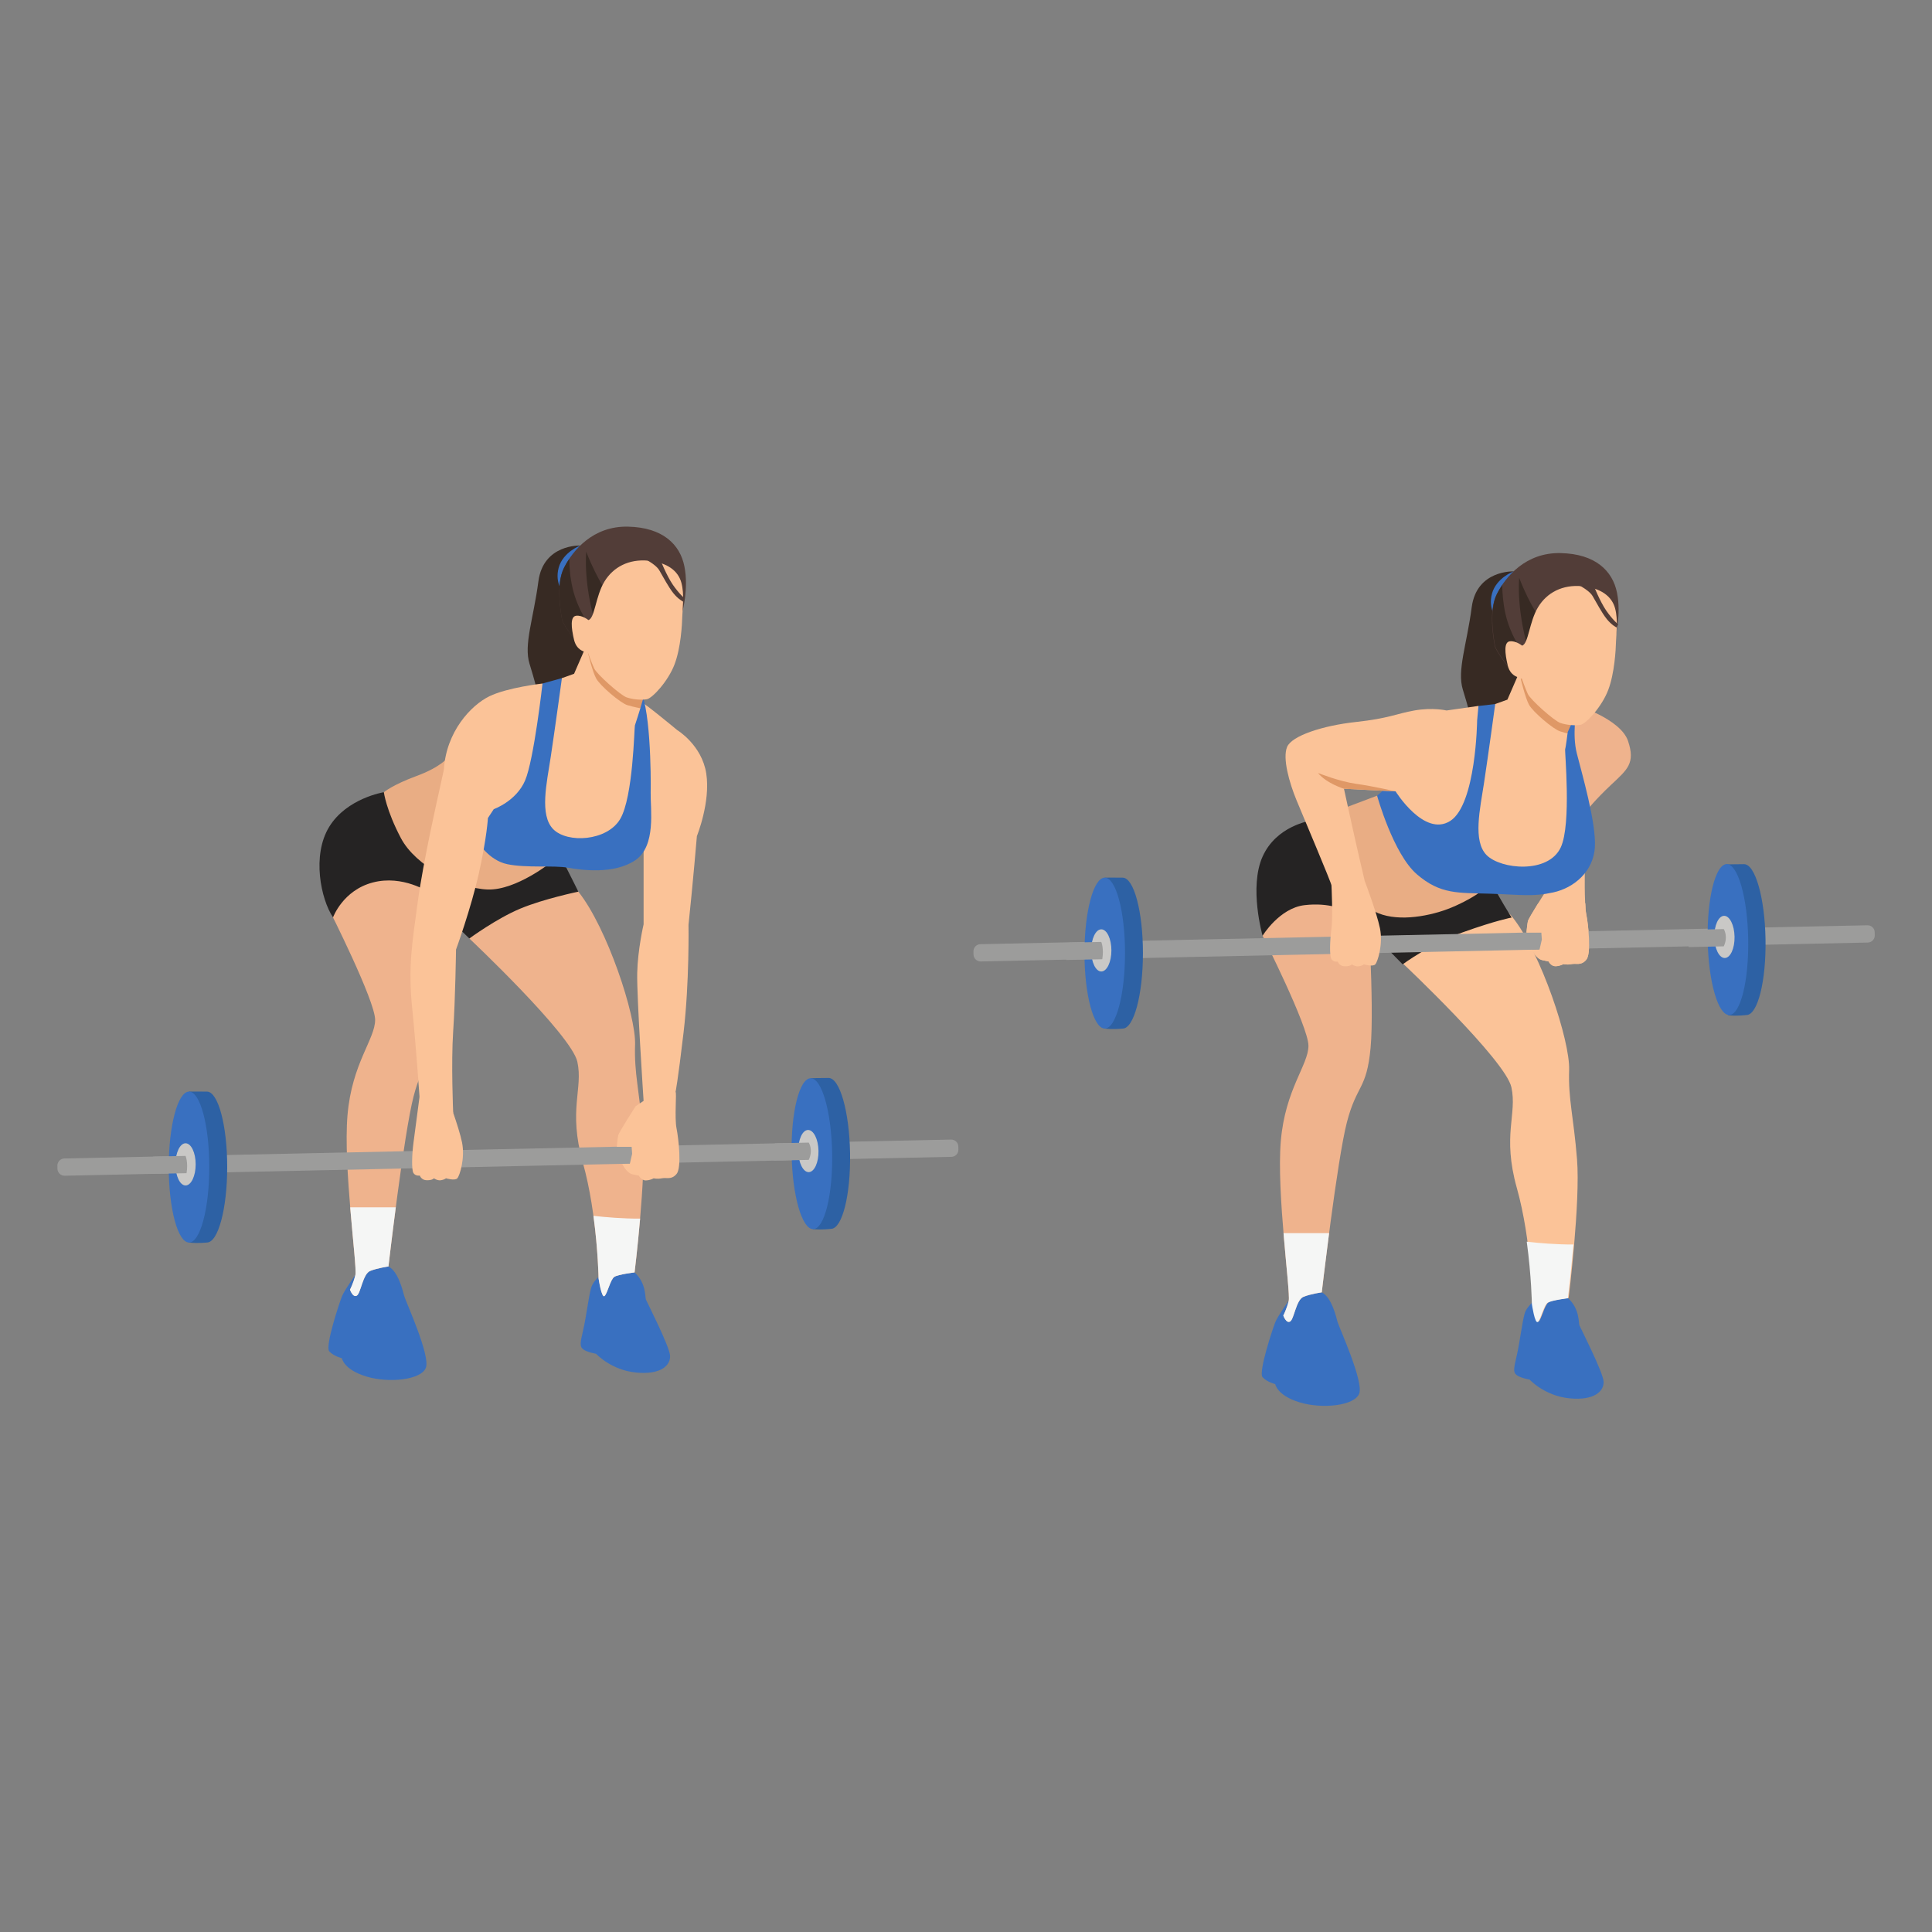 <?xml version="1.0" encoding="UTF-8" standalone="no"?>
<svg
   xmlns:dc="http://purl.org/dc/elements/1.1/"
   xmlns:cc="http://creativecommons.org/ns#"
   xmlns:rdf="http://www.w3.org/1999/02/22-rdf-syntax-ns#"
   xmlns:svg="http://www.w3.org/2000/svg"
   xmlns="http://www.w3.org/2000/svg"
   viewBox="0 0 2666.667 2666.667"
   height="2666.667"
   width="2666.667"
   xml:space="preserve"
   id="svg2"
   version="1.1"><rect x="0" y="0" width="2666.667" height="2666.667" fill="#808080" stroke="none"/><defs
     id="defs6" /><g
     transform="matrix(1.333,0,0,-1.333,0,2666.667)"
     id="g10"><g
       transform="scale(0.1)"
       id="g12"><g
         transform="scale(1.227)"
         id="g14"><path
           id="path16"
           style="fill:none;fill-opacity:1;fill-rule:nonzero;stroke:none"
           d="M 16300,0 H 0 V 16300 H 16300 V 0" /></g><path
         id="path18"
         style="fill:#3970c0;fill-opacity:1;fill-rule:nonzero;stroke:none"
         d="m 13344.1,6536.5 c 0,0 -112.3,-157.6 -137.8,-219.2 -25.6,-61.7 -178.8,-521.4 -132.8,-572.5 45.9,-51 131,-71.5 131,-71.5 0,0 17.1,-117.4 252,-188.9 234.9,-71.5 572,-35.8 618,91.9 45.9,127.7 -209.4,685.2 -224.7,741 -15.4,55.7 -61.3,254.9 -163.5,306 -102.1,51.1 -107.2,112.3 -163.4,76.6 -56.2,-35.8 -178.8,-163.4 -178.8,-163.4" /><g
         transform="scale(1.019)"
         id="g20"><path
           id="path22"
           style="fill:#3970c0;fill-opacity:1;fill-rule:nonzero;stroke:none"
           d="m 15633.3,6450.43 c 0,0 -115.2,-80.18 -140.4,-165.38 -25,-85.28 -50.1,-295.81 -80.2,-426.05 -30,-130.34 -40.1,-170.49 0,-200.52 40.2,-30.13 130.4,-45.14 130.4,-45.14 0,0 150.3,-165.38 406,-190.51 255.6,-25.03 350.9,75.18 345.9,170.49 -5,95.19 -235.7,546.38 -245.7,571.41 -10,25.03 5,165.38 -115.2,275.69 -120.3,110.32 -200.5,135.35 -220.6,120.33 -20.1,-15.11 -80.2,-110.32 -80.2,-110.32" /></g><path
         id="path24"
         style="fill:#efb38d;fill-opacity:1;fill-rule:nonzero;stroke:none"
         d="m 13093.9,10545.7 c 10.2,-25.6 -20.4,-229.9 -20.4,-229.9 0,0 474.9,-939.7 474.9,-1138.9 0,-199.2 -240,-449.4 -286,-985.7 -45.9,-536.2 102.2,-1567.9 81.7,-1654.7 -20.4,-86.9 -56.1,-153.3 -56.1,-153.3 0,0 30.6,-86.8 71.5,-61.2 40.8,25.5 61.3,224.7 137.9,255.3 76.6,30.7 188.9,46 188.9,46 0,0 158.4,1368.7 260.5,1762 102.1,393.3 204.3,332 245.2,771.2 40.8,439.2 -35.8,1608.8 -35.8,1608.8 0,0 -459.7,275.8 -638.4,153.2 -178.8,-122.6 -229.8,-155.8 -265.6,-200.5 -35.7,-44.6 -158.3,-172.3 -158.3,-172.3" /><g
         transform="scale(1.004)"
         id="g26"><path
           id="path28"
           style="fill:#fbc398;fill-opacity:1;fill-rule:nonzero;stroke:none"
           d="m 14472.9,9984.46 c 0,0 1053.5,-992.43 1114.6,-1272.34 61.1,-279.92 -96.6,-493.66 56,-1038.25 152.7,-544.58 162.8,-1195.98 162.8,-1195.98 0,0 30.6,-207.87 61.1,-182.76 30.6,25.02 61.1,172.59 101.9,198 40.6,25.52 208.6,45.84 208.6,45.84 0,0 122.1,987.33 86.5,1430.07 -35.7,442.84 -91.7,620.91 -81.4,921.25 10.2,300.25 -288,1204.71 -585.3,1577.21 -297.3,372.6 -1089.1,-30.1 -1089.1,-70.8 0,-40.7 -35.7,-412.24 -35.7,-412.24" /></g><path
         id="path30"
         style="fill:#252323;fill-opacity:1;fill-rule:nonzero;stroke:none"
         d="m 13584.2,11510.9 c -20.4,-5.1 -367.7,-56.5 -510.7,-375.5 -143.1,-319 0,-819.6 0,-819.6 0,0 173.6,286.1 434.1,316.7 260.4,30.6 413.7,-51.1 444.3,-61.3 30.6,-10.2 234.9,-209.4 234.9,-209.4 l 337.1,-342.2 c 0,0 280.9,209.4 623.1,332 342.2,122.6 505.6,152.8 505.6,152.8 0,0 -122.6,184.3 -311.5,553.7 -323.3,632.2 -485.2,284.3 -485.2,284.3 l -1271.7,168.5" /><g
         transform="scale(1.011)"
         id="g32"><path
           id="path34"
           style="fill:#fbc398;fill-opacity:1;fill-rule:nonzero;stroke:none"
           d="m 15826.7,10651 c 0,0 -171.8,-266.1 -178.5,-299.8 -6.8,-33.7 -14.3,-115.7 -14.3,-115.7 h 152.4 l 5.1,-71.3 -23.7,-102.7 -77.3,-1.7 c 0,0 42,-92.65 106,-106.12 64,-13.48 64,-13.48 64,-13.48 0,0 25.2,-50.52 72.4,-48.84 47.1,1.69 79.2,21.89 79.2,21.89 0,0 33.6,-10.11 84.2,0 50.5,10.1 96,-18.53 149.9,43.79 53.9,62.36 21.8,358.76 0,468.26 -21.9,109.5 -13.7,475.5 -14.1,489 -4,116.8 -145.9,-96.6 -248.7,-160.6 -102.7,-64 -156.6,-102.7 -156.6,-102.7" /></g><g
         transform="scale(1.191)"
         id="g36"><path
           id="path38"
           style="fill:#9c9c9b;fill-opacity:1;fill-rule:nonzero;stroke:none"
           d="M 16235.7,8752.49 8523.6,8588.02 c -34.1,-0.72 -61.15,-28.93 -60.4,-63.01 l 0.6,-26.71 c 0.75,-34.08 28.89,-61.12 62.99,-60.38 l 7712.11,164.46 c 34.1,0.72 61.1,28.94 60.4,63.01 l -0.6,26.72 c -0.7,34.08 -28.9,61.1 -63,60.38" /></g><path
         id="path40"
         style="fill:#e9ad84;fill-opacity:1;fill-rule:nonzero;stroke:none"
         d="m 14260,11766.3 -379.6,-143 c 0,0 91.9,-852.9 275.8,-1006.1 183.9,-153.3 495.4,-127.7 740.5,-56.2 245.2,71.5 469.9,224.7 469.9,245.1 0,20.5 -68.1,461.4 -350.7,698 -282.6,236.7 -755.9,262.2 -755.9,262.2" /><g
         transform="scale(1.039)"
         id="g42"><path
           id="path44"
           style="fill:#efb38d;fill-opacity:1;fill-rule:nonzero;stroke:none"
           d="m 15660.3,12238 c 36.2,-3.3 488.9,-145.3 564.4,-368 75.3,-222.7 -6.7,-285 -167.1,-435.7 -160.5,-150.6 -239.2,-252.2 -239.2,-252.2 l -199.9,533.3 41.8,522.6" /></g><path
         id="path46"
         style="fill:#372a23;fill-opacity:1;fill-rule:nonzero;stroke:none"
         d="m 15672.5,14088.3 c 0,0 -382.5,17.1 -433.6,-371 -51,-388.2 -153.2,-653.7 -91.9,-852.9 61.3,-199.2 66.4,-235 66.4,-235 l 370.8,-25.5 c 0,0 380,115.9 298.3,609.5 -81.8,493.7 -210,874.9 -210,874.9" /><g
         transform="scale(1.014)"
         id="g48"><path
           id="path50"
           style="fill:#3970c0;fill-opacity:1;fill-rule:nonzero;stroke:none"
           d="m 15331.7,12499.8 -63.8,39.4 -171.2,-19.7 -1034.3,-916.2 c 0,0 164.6,-594.3 406.3,-802.5 241.8,-208.2 423.1,-188 745.5,-198.1 322.3,-10.1 434.3,-33.6 648.2,13.4 213.9,47 410.7,216 424.1,464.5 13.5,248.5 -134.3,756 -184.5,954.1 -50.1,198.1 -1.4,424.8 -11.5,441.6 -10,16.8 -758.8,23.5 -758.8,23.5" /></g><path
         id="path52"
         style="fill:#fbc398;fill-opacity:1;fill-rule:nonzero;stroke:none"
         d="m 15751.4,13088.9 -143,-328.4 -126,-45.1 c 0,0 -74.9,-547.3 -115.8,-816.3 -40.8,-269 -119.1,-602.7 27.3,-749.1 146.4,-146.4 637.7,-196.1 767,80.6 112.5,240.6 38.9,1001.4 45.7,1018.4 6.8,17 25.1,165.6 25.1,165.6 l -303.2,689.8 -177.1,-15.5" /><path
         id="path54"
         style="fill:#3970c1;fill-opacity:1;fill-rule:nonzero;stroke:none"
         d="m 15672.5,14088.3 c 0,0 -179.2,-66.6 -223.6,-229.9 -44.3,-163.2 53.1,-279.5 70,-263.7 17,15.7 153.6,493.6 153.6,493.6" /><g
         transform="scale(1.007)"
         id="g56"><path
           id="path58"
           style="fill:#df9866;fill-opacity:1;fill-rule:nonzero;stroke:none"
           d="m 15637,12887.7 c 0,0 45,-194 85.2,-268.2 40.2,-74.1 250,-253.1 320.8,-274 70.9,-21 70.9,-21 70.9,-21 l 186.1,410.8 -247.5,197.2 -415.5,-44.8" /></g><g
         transform="scale(1.03)"
         id="g60"><path
           id="path62"
           style="fill:#523d38;fill-opacity:1;fill-rule:nonzero;stroke:none"
           d="m 16141.6,13144 c 11.4,-10.1 96.2,-127.7 96.2,-127.7 0,0 62.2,226.2 18.1,446.7 -44,220.5 -217.5,391.8 -567.6,399.1 -350,7.4 -552.1,-236.6 -641.1,-411.5 -89.1,-174.9 -28.8,-467.5 -21.3,-520 7.4,-52.6 162,-249 162,-249 l 662.3,140.1 291.4,322.3" /></g><g
         transform="scale(1.006)"
         id="g64"><path
           id="path66"
           style="fill:#372a23;fill-opacity:1;fill-rule:nonzero;stroke:none"
           d="m 15897.6,13477 c -122.2,98.5 -261.2,460.9 -261.2,460.9 -22.7,-354 83.6,-697.8 83.6,-697.8 l -29.9,-87.8 c 0,0 -137.7,168.6 -193.8,411 -25.4,110.1 -33.2,217.1 -34,301.3 -20.8,-31 -38.4,-61.6 -53.1,-90.4 -91.2,-179.1 -29.5,-478.8 -21.8,-532.5 7.5,-53.8 165.9,-255 165.9,-255 l 678.2,143.4 68.5,75.8 c -166.1,105.3 -341.6,222 -402.4,271.1" /></g><g
         transform="scale(1.028)"
         id="g68"><path
           id="path70"
           style="fill:#fbc398;fill-opacity:1;fill-rule:nonzero;stroke:none"
           d="m 15331,12956.9 c 0,0 -60.7,50.4 -122.4,43.7 -61.8,-6.6 -51.5,-117.6 -22.1,-242.6 29.5,-124.9 139.4,-126.8 139.4,-126.8 0,0 35.7,-101 62.9,-160.6 27.2,-59.5 265.8,-271.7 328.2,-292.6 62.3,-21 147.2,-28.7 203.1,-18.5 56,10.2 214.4,181.8 278.5,350.3 64.2,168.4 76.5,406.4 78.4,483.7 1.9,77.3 23,220.1 -9,339.1 -32,119.1 -140.4,205.4 -334.4,223 -194.1,17.6 -351.3,-63 -441.1,-210.8 -89.8,-147.7 -96.9,-371.3 -161.5,-387.9" /></g><g
         transform="scale(1.028)"
         id="g72"><path
           id="path74"
           style="fill:#523d38;fill-opacity:1;fill-rule:nonzero;stroke:none"
           d="m 15830.2,13595.5 c 21.5,1.1 171,-70.5 211.5,-139.4 40.7,-68.9 92.7,-169.4 142.1,-230.9 49.5,-61.6 98,-84.7 98,-84.7 l 18.2,29.1 c 0,0 -57.7,48.2 -120.7,139.6 -63.1,91.3 -129.5,258.3 -129.5,258.3 l -219.6,28" /></g><path
         id="path76"
         style="fill:#fbc398;fill-opacity:1;fill-rule:nonzero;stroke:none"
         d="m 15295.1,12546 c 0,0 -10.2,-871.6 -279.2,-1041.9 -269,-170.2 -565.2,306.5 -565.2,306.5 l -534.5,27.2 c 0,0 98.7,-456.2 156.6,-704.8 57.9,-248.6 57.9,-248.6 57.9,-248.6 0,0 -343.9,-71.5 -343.9,-47.6 0,23.8 -282.6,690.7 -360.9,879.9 -78.4,189.2 -146.4,437.8 -98.8,553.5 47.7,115.8 367.7,221.3 711.6,258.8 343.9,37.4 415.4,85.1 606.1,119.2 190.7,34 333.7,0 333.7,0 l 330.3,47.2 -13.7,-149.4" /><path
         id="path78"
         style="fill:#df9866;fill-opacity:1;fill-rule:nonzero;stroke:none"
         d="m 13916.2,11837.8 c 0,0 -180.5,54.5 -269,163.4 0,0 221.3,-88.5 394.9,-112.3 173.7,-23.9 408.6,-78.3 408.6,-78.3 l -534.5,27.2" /><path
         id="path80"
         style="fill:#fbc398;fill-opacity:1;fill-rule:nonzero;stroke:none"
         d="m 13786.8,10836.8 c 0,0 16.1,-326.9 0,-446.9 -16.2,-120 -22.2,-283.5 0,-316.6 22.1,-33.2 65.5,-25.6 65.5,-25.6 0,0 15.3,-48.5 74.1,-48.5 58.7,0 71.5,20.4 71.5,20.4 0,0 35.7,-25.5 71.5,-20.4 35.7,5.1 53.6,20.4 53.6,20.4 0,0 91.9,-28.1 117.5,0 25.5,28.1 82,209.4 48.5,372.8 -33.5,163.5 -158.3,492 -158.3,492 0,0 -176.2,89.2 -212,65.5 -35.7,-23.7 -131.9,-113.1 -131.9,-113.1" /><path
         id="path82"
         style="fill:#f5f6f5;fill-opacity:1;fill-rule:nonzero;stroke:none"
         d="m 15808.9,7147.7 c 48.6,-356 53.1,-647 53.1,-647 0,0 30.7,-208.6 61.3,-183.4 30.7,25.1 61.3,173.2 102.2,198.7 40.8,25.6 209.4,46 209.4,46 0,0 31,251 57.3,557 -178.8,-1.4 -363.5,15.2 -483.3,28.7" /><path
         id="path84"
         style="fill:#f5f6f5;fill-opacity:1;fill-rule:nonzero;stroke:none"
         d="m 13290.3,7236.2 c 29.5,-353.8 64.5,-654.6 53.8,-699.7 -20.4,-86.9 -56.1,-153.3 -56.1,-153.3 0,0 30.6,-86.8 71.5,-61.2 40.8,25.5 61.3,224.7 137.9,255.3 76.6,30.7 188.9,46 188.9,46 0,0 31.8,274.5 76,612.9 -179.5,0 -356,0 -472,0" /><path
         id="path86"
         style="fill:#2d61a4;fill-opacity:1;fill-rule:nonzero;stroke:none"
         d="m 11624.7,10917.2 c -91.8,2.1 -185.6,0 -185.6,0 0,0 -83.4,-1551.3 0,-1562.6 83.4,-11.2 185.6,0 185.6,0 115.9,0 209.9,349.8 209.9,781.3 0,431.5 -94,781.3 -209.9,781.3" /><path
         id="path88"
         style="fill:#3970c0;fill-opacity:1;fill-rule:nonzero;stroke:none"
         d="m 11649,10135.9 c 0,-431.5 -94,-781.3 -209.9,-781.3 -115.9,0 -209.8,349.8 -209.8,781.3 0,431.5 93.9,781.3 209.8,781.3 115.9,0 209.9,-349.8 209.9,-781.3" /><g
         transform="scale(1.122)"
         id="g90"><path
           id="path92"
           style="fill:#2d61a4;fill-opacity:1;fill-rule:nonzero;stroke:none"
           d="m 16094.4,9854.67 c -81.9,0.46 -165.4,-2.85 -165.4,-2.85 0,0 -50.5,-1383.47 24,-1392.2 74.5,-8.73 165.4,2.85 165.4,2.85 103.2,1.78 181.6,314.84 175,699.29 -6.6,384.45 -95.7,694.67 -199,692.91" /></g><path
         id="path94"
         style="fill:#c9c8c6;fill-opacity:1;fill-rule:nonzero;stroke:none"
         d="m 11508.1,10163.9 c 0,-120.6 -46.9,-218.3 -104.7,-218.3 -57.8,0 -104.7,97.7 -104.7,218.3 0,120.6 46.9,218.3 104.7,218.3 57.8,0 104.7,-97.7 104.7,-218.3" /><g
         transform="scale(1.111)"
         id="g96"><path
           id="path98"
           style="fill:#3970c0;fill-opacity:1;fill-rule:nonzero;stroke:none"
           d="m 16293.3,9252.81 c 6.7,-388.41 -72.5,-704.67 -176.8,-706.47 -104.3,-1.8 -194.3,311.58 -201,699.99 -6.7,388.39 72.6,704.69 176.9,706.48 104.2,1.8 194.3,-311.6 200.9,-700" /></g><g
         transform="scale(1.102)"
         id="g100"><path
           id="path102"
           style="fill:#c9c8c6;fill-opacity:1;fill-rule:nonzero;stroke:none"
           d="m 16298.1,9351.59 c 1.9,-109.43 -39.1,-198.87 -91.6,-199.78 -52.4,-0.89 -96.6,87.09 -98.4,196.51 -1.9,109.43 39.1,198.87 91.6,199.76 52.5,0.91 96.5,-87.07 98.4,-196.49" /></g><g
         transform="scale(1.098)"
         id="g104"><path
           id="path106"
           style="fill:#9c9c9b;fill-opacity:1;fill-rule:nonzero;stroke:none"
           d="m 15895.5,9400.48 43.4,50.71 316.9,6.77 c 0,0 44.2,-68.35 0,-162.78 l -330.1,-7.03 -30.2,112.33" /></g><path
         id="path108"
         style="fill:#9c9c9b;fill-opacity:1;fill-rule:nonzero;stroke:none"
         d="m 11068.7,10244.4 334.7,7.2 c 0,0 28.9,-66.8 10.2,-179.2 l -374.6,-7.4 29.7,179.4" /><g
         transform="scale(1.011)"
         id="g110"><path
           id="path112"
           style="fill:#fbc398;fill-opacity:1;fill-rule:nonzero;stroke:none"
           d="m 16237.1,10535.9 h -483.3 c -47.7,-76.4 -101.9,-166.1 -105.6,-184.7 -6.8,-33.7 -14.3,-115.7 -14.3,-115.7 h 152.4 l 5.1,-71.3 -23.7,-102.7 -77.3,-1.7 c 0,0 42,-92.65 106,-106.12 64,-13.48 64,-13.48 64,-13.48 0,0 25.2,-50.52 72.4,-48.84 47.1,1.69 79.2,21.89 79.2,21.89 0,0 33.6,-10.11 84.2,0 50.5,10.1 96,-18.53 149.9,43.79 53.9,62.36 21.8,358.76 0,468.26 -5.8,28.8 -8.2,68.3 -9,110.6" /></g><path
         id="path114"
         style="fill:#3970c0;fill-opacity:1;fill-rule:nonzero;stroke:none"
         d="m 3680.03,6804.2 c 0,0 -112.36,-157.5 -137.9,-219.2 -25.53,-61.7 -178.75,-521.3 -132.78,-572.4 45.96,-51 131.07,-71.5 131.07,-71.5 0,0 17.04,-117.4 251.97,-189 234.93,-71.5 572.01,-35.7 617.98,92 45.96,127.7 -209.4,685.2 -224.72,740.9 -15.32,55.8 -61.29,255 -163.43,306.1 -102.15,51 -107.26,112.3 -163.44,76.6 -56.18,-35.8 -178.75,-163.5 -178.75,-163.5" /><path
         id="path116"
         style="fill:#3970c0;fill-opacity:1;fill-rule:nonzero;stroke:none"
         d="m 6264.31,6840 c 0,0 -117.47,-81.7 -143.01,-168.5 -25.53,-86.9 -51.07,-301.4 -81.71,-434.2 -30.64,-132.7 -40.86,-173.6 0,-204.3 40.85,-30.6 132.79,-45.9 132.79,-45.9 0,0 153.22,-168.6 413.68,-194.1 260.48,-25.5 357.51,76.6 352.41,173.7 -5.11,97 -240.05,556.6 -250.26,582.2 -10.21,25.5 5.11,168.5 -117.47,280.9 -122.57,112.3 -204.28,137.9 -224.71,122.6 C 6325.6,6937 6264.31,6840 6264.31,6840" /><path
         id="path118"
         style="fill:#efb38d;fill-opacity:1;fill-rule:nonzero;stroke:none"
         d="m 4859.81,10287.4 c 0,0 1057.2,-995.9 1118.49,-1276.8 61.29,-280.9 -97.04,-495.4 56.18,-1041.9 153.22,-546.5 163.44,-1200.2 163.44,-1200.2 0,0 30.63,-208.6 61.28,-183.5 30.64,25.2 61.29,173.3 102.15,198.8 40.85,25.6 209.39,46 209.39,46 0,0 122.58,990.8 86.83,1435.1 -35.75,444.4 -91.94,623.1 -81.72,924.4 10.21,301.4 -288.97,1209 -587.33,1582.9 -298.37,373.9 -1092.96,-30.3 -1092.96,-71.1 0,-40.9 -35.75,-413.7 -35.75,-413.7" /><path
         id="path120"
         style="fill:#efb38d;fill-opacity:1;fill-rule:nonzero;stroke:none"
         d="m 3429.77,10813.4 c 10.22,-25.5 -20.42,-229.8 -20.42,-229.8 0,0 474.97,-939.7 474.97,-1138.9 0,-199.2 -240.04,-449.4 -286.01,-985.7 -45.96,-536.3 102.15,-1567.9 81.72,-1654.8 -20.43,-86.8 -56.18,-153.2 -56.18,-153.2 0,0 30.64,-86.8 71.5,-61.3 40.86,25.6 61.29,224.8 137.9,255.4 76.61,30.7 188.97,46 188.97,46 0,0 158.32,1368.7 260.47,1762 102.14,393.2 204.29,331.9 245.15,771.2 40.86,439.2 -35.76,1608.8 -35.76,1608.8 0,0 -459.65,275.8 -638.4,153.2 -178.76,-122.6 -229.83,-155.8 -265.58,-200.5 -35.75,-44.7 -158.33,-172.4 -158.33,-172.4" /><path
         id="path122"
         style="fill:#252323;fill-opacity:1;fill-rule:nonzero;stroke:none"
         d="m 4166.91,11756.1 c -20.42,0 -192.32,46 -192.32,46 0,0 -383.08,-61.3 -565.24,-357.5 -182.17,-296.3 -87.29,-749.4 38.92,-939.1 0,0 100.67,280.2 412.21,361.9 311.54,81.7 582.23,-102.1 582.23,-102.1 l 234.93,-301.4 182.17,-176.5 c 0,0 282.59,207.2 527.74,309.3 245.15,102.2 600.97,175.5 600.97,175.5 0,0 -258.78,524.2 -274.1,524.2 -15.32,0 -663.95,107.3 -827.38,143 -163.43,35.8 -720.13,316.7 -720.13,316.7" /><path
         id="path124"
         style="fill:#e9ad84;fill-opacity:1;fill-rule:nonzero;stroke:none"
         d="m 4641.89,12164.7 c 0,0 -76.61,-102.2 -326.86,-194.1 -250.26,-91.9 -340.44,-168.5 -340.44,-168.5 0,0 23.78,-186.2 177.01,-476.2 153.21,-289.9 604.75,-522.4 899.92,-531.3 295.17,-8.9 662.9,287.3 662.9,287.3 0,0 -403.48,832.2 -566.91,914.1 -163.43,81.9 -505.62,168.7 -505.62,168.7" /><path
         id="path126"
         style="fill:#fbc398;fill-opacity:1;fill-rule:nonzero;stroke:none"
         d="m 6576.85,12774.3 c 31.34,8.4 434.82,-328.7 434.82,-328.7 0,0 255.36,-153.5 301.32,-449.6 45.97,-296.1 -97.03,-648.5 -97.03,-648.5 0,0 -40.86,-485.2 -86.83,-919.3 0,0 10.22,-592.4 -51.07,-1113.4 -61.29,-520.9 -83.14,-616.7 -83.14,-616.7 l -284.17,-266.8 -46.65,174.5 c 0,0 -71.23,1076.7 -66.12,1321.9 5.11,245.1 66.12,505.6 66.12,505.6 v 1072.5 l -242.94,684.4 155.69,584.1" /><path
         id="path128"
         style="fill:#372a23;fill-opacity:1;fill-rule:nonzero;stroke:none"
         d="m 6008.36,14356 c 0,0 -382.46,17.2 -433.54,-370.9 -51.07,-388.2 -153.21,-653.8 -91.92,-852.9 61.28,-199.2 66.39,-235 66.39,-235 l 370.75,-25.5 c 0,0 380.02,115.9 298.3,609.5 -81.71,493.7 -209.98,874.8 -209.98,874.8" /><path
         id="path130"
         style="fill:#3970c0;fill-opacity:1;fill-rule:nonzero;stroke:none"
         d="m 4943.22,11296.4 c 0,0 111.98,-199.1 311.36,-240 199.37,-40.9 480.27,-10.2 623.27,-35.8 143,-25.5 480.08,-71.5 699.7,76.7 219.61,148.1 156.2,531.1 159.81,699.6 3.62,168.6 -0.1,939.8 -128.47,1098.1 -128.38,158.3 -790.62,88.2 -790.62,88.2 l -200.89,-55.8 -511.14,-650.3 c 0,0 -40.44,50.7 -106.84,-281.1 -66.39,-331.8 -107.25,-541.2 -112.36,-556.6 -5.11,-15.3 56.18,-143 56.18,-143" /><path
         id="path132"
         style="fill:#fbc398;fill-opacity:1;fill-rule:nonzero;stroke:none"
         d="m 6087.25,13356.7 -143,-328.4 -125.98,-45.1 c 0,0 -74.91,-547.3 -115.76,-816.3 -40.86,-269 -119.17,-602.7 27.24,-749.1 146.41,-146.4 555.46,-122.6 691.41,105.6 135.96,228.1 146.18,953.3 152.99,970.4 6.81,17 56.42,177.7 56.42,177.7 l -366.17,700.7 -177.15,-15.5" /><path
         id="path134"
         style="fill:#3970c1;fill-opacity:1;fill-rule:nonzero;stroke:none"
         d="m 6008.36,14356 c 0,0 -179.18,-66.5 -223.55,-229.8 -44.38,-163.2 53.11,-279.5 70.02,-263.8 16.91,15.8 153.53,493.6 153.53,493.6" /><path
         id="path136"
         style="fill:#df9866;fill-opacity:1;fill-rule:nonzero;stroke:none"
         d="m 6087.25,13249.7 c 0,0 45.38,-195.4 85.84,-270.1 40.46,-74.7 251.79,-254.9 323.12,-276.1 71.33,-21.1 134.36,-32 134.36,-32 l 124.51,424.8 -249.3,198.5 -418.53,-45.1" /><path
         id="path138"
         style="fill:#523d38;fill-opacity:1;fill-rule:nonzero;stroke:none"
         d="m 6968.83,13811.9 c 11.62,-10.5 99.08,-131.7 99.08,-131.7 0,0 64.09,233.1 18.7,460.4 -45.39,227.2 -224.22,403.7 -584.91,411.2 -360.68,7.6 -568.87,-243.8 -660.62,-424 -91.75,-180.3 -29.69,-481.8 -22.03,-535.9 7.66,-54.1 167.02,-256.6 167.02,-256.6 l 682.41,144.4 300.35,332.2" /><path
         id="path140"
         style="fill:#372a23;fill-opacity:1;fill-rule:nonzero;stroke:none"
         d="m 6332.46,13828.7 c -122.99,99.1 -262.77,463.7 -262.77,463.7 -22.86,-356.1 84.05,-702 84.05,-702 l -30.01,-88.4 c 0,0 -138.59,169.6 -195.04,413.6 -25.62,110.7 -33.36,218.4 -34.19,303.2 -20.89,-31.3 -38.68,-62.1 -53.42,-91 -91.75,-180.3 -29.69,-481.8 -22.03,-535.9 7.66,-54.1 167.02,-256.6 167.02,-256.6 l 682.41,144.4 68.88,76.2 c -167.03,106 -343.65,223.4 -404.9,272.8" /><path
         id="path142"
         style="fill:#fbc398;fill-opacity:1;fill-rule:nonzero;stroke:none"
         d="m 6092.45,13584.4 c 0,0 -62.35,51.7 -125.81,44.9 -63.47,-6.8 -52.86,-120.9 -22.61,-249.3 30.26,-128.4 143.22,-130.3 143.22,-130.3 0,0 36.67,-103.9 64.64,-165.1 27.97,-61.2 273.21,-279.3 337.25,-300.8 64.04,-21.5 151.3,-29.4 208.82,-18.9 57.51,10.5 220.28,186.8 286.25,359.9 65.97,173.1 78.57,417.7 80.53,497.2 1.96,79.4 23.65,226.2 -9.25,348.6 -32.9,122.3 -144.27,211 -343.75,229.1 -199.46,18.1 -360.94,-64.7 -453.27,-216.6 -92.33,-151.9 -99.54,-381.7 -166.02,-398.7" /><path
         id="path144"
         style="fill:#523d38;fill-opacity:1;fill-rule:nonzero;stroke:none"
         d="m 6608.89,14243.6 c 22.09,1.1 175.68,-72.5 217.44,-143.3 41.77,-70.9 95.25,-174.2 146.08,-237.4 50.82,-63.3 100.65,-87.1 100.65,-87.1 l 18.74,29.9 c 0,0 -59.32,49.6 -124.14,143.5 -64.81,93.9 -133.05,265.5 -133.05,265.5 l -225.72,28.9" /><path
         id="path146"
         style="fill:#9c9c9b;fill-opacity:1;fill-rule:nonzero;stroke:none"
         d="M 9848.1,8205.3 666.133,8009.5 c -40.563,-0.9 -72.75,-34.5 -71.879,-75 l 0.68,-31.9 c 0.863,-40.5 34.445,-72.7 75.011,-71.8 L 9851.9,8026.6 c 40.57,0.8 72.75,34.4 71.89,75 l -0.68,31.8 c -0.86,40.6 -34.45,72.7 -75.01,71.9" /><path
         id="path148"
         style="fill:#f5f6f5;fill-opacity:1;fill-rule:nonzero;stroke:none"
         d="m 6144.82,7415.5 c 48.53,-356 53.1,-647 53.1,-647 0,0 30.63,-208.6 61.28,-183.5 30.64,25.2 61.29,173.3 102.15,198.8 40.85,25.6 209.39,46 209.39,46 0,0 31.05,251 57.34,557 -178.83,-1.4 -363.47,15.2 -483.26,28.7" /><path
         id="path150"
         style="fill:#f5f6f5;fill-opacity:1;fill-rule:nonzero;stroke:none"
         d="m 3626.14,7503.9 c 29.55,-353.7 64.51,-654.5 53.89,-699.7 -20.43,-86.8 -56.18,-153.2 -56.18,-153.2 0,0 30.64,-86.8 71.5,-61.3 40.86,25.6 61.29,224.8 137.9,255.4 76.6,30.7 188.97,46 188.97,46 0,0 31.75,274.4 75.98,612.8 -179.55,0 -356.03,0 -472.06,0" /><path
         id="path152"
         style="fill:#2d61a4;fill-opacity:1;fill-rule:nonzero;stroke:none"
         d="m 2142.78,8701.9 c -91.88,2.1 -185.61,0 -185.61,0 0,0 -83.42,-1551.3 0,-1562.6 83.42,-11.2 185.61,0 185.61,0 115.9,0 209.84,349.8 209.84,781.3 0,431.5 -93.94,781.3 -209.84,781.3" /><path
         id="path154"
         style="fill:#3970c0;fill-opacity:1;fill-rule:nonzero;stroke:none"
         d="m 2167.01,7920.6 c 0,-431.5 -93.95,-781.3 -209.84,-781.3 -115.89,0 -209.84,349.8 -209.84,781.3 0,431.5 93.95,781.3 209.84,781.3 115.89,0 209.84,-349.8 209.84,-781.3" /><path
         id="path156"
         style="fill:#c9c8c6;fill-opacity:1;fill-rule:nonzero;stroke:none"
         d="m 2026.12,7948.6 c 0,-120.6 -46.88,-218.4 -104.7,-218.4 -57.82,0 -104.7,97.8 -104.7,218.4 0,120.6 46.88,218.3 104.7,218.3 57.82,0 104.7,-97.7 104.7,-218.3" /><path
         id="path158"
         style="fill:#2d61a4;fill-opacity:1;fill-rule:nonzero;stroke:none"
         d="m 8578.88,8843.3 c -91.91,0.6 -185.59,-3.1 -185.59,-3.1 0,0 -56.78,-1552.5 26.82,-1562.3 83.6,-9.9 185.59,3.1 185.59,3.1 115.87,2 203.8,353.4 196.39,784.8 -7.4,431.4 -107.34,779.5 -223.21,777.5" /><path
         id="path160"
         style="fill:#3970c0;fill-opacity:1;fill-rule:nonzero;stroke:none"
         d="m 8616.51,8062.6 c 7.41,-431.4 -80.52,-782.8 -196.4,-784.7 -115.87,-2 -215.81,346.1 -223.22,777.5 -7.41,431.4 80.52,782.8 196.4,784.8 115.88,2 215.82,-346.2 223.22,-777.6" /><path
         id="path162"
         style="fill:#c9c8c6;fill-opacity:1;fill-rule:nonzero;stroke:none"
         d="m 8475.16,8088.2 c 2.07,-120.6 -43.12,-219.1 -100.94,-220.1 -57.81,-1 -106.36,95.9 -108.43,216.5 -2.07,120.5 43.12,219.1 100.94,220.1 57.81,1 106.36,-96 108.43,-216.5" /><path
         id="path164"
         style="fill:#9c9c9b;fill-opacity:1;fill-rule:nonzero;stroke:none"
         d="m 7978.64,8110.7 47.64,55.7 348.17,7.5 c 0,0 48.45,-75.1 0,-178.8 l -362.59,-7.8 -33.22,123.4" /><path
         id="path166"
         style="fill:#9c9c9b;fill-opacity:1;fill-rule:nonzero;stroke:none"
         d="m 1586.78,8029.1 334.64,7.1 c 0,0 28.94,-66.8 10.22,-179.1 l -374.63,-7.4 29.77,179.4" /><path
         id="path168"
         style="fill:#fbc398;fill-opacity:1;fill-rule:nonzero;stroke:none"
         d="m 4606.14,8378.5 c 10.22,3.4 86.41,104.8 86.41,104.8 0,0 -22.55,511.5 0,845.1 22.55,333.7 29.35,844.4 29.35,844.4 0,0 154.94,422.2 237.5,793.4 82.56,371.1 92.78,568.6 92.78,568.6 l 202.4,306.5 -658.65,192.8 -56.1,-255.4 c 0,0 -158.41,-696.8 -214.59,-1115.6 -56.18,-418.8 -100.72,-663.9 -58.02,-1087.8 42.7,-423.9 76.75,-927.8 76.75,-927.8 l 52.77,-269 h 209.4" /><path
         id="path170"
         style="fill:#fbc398;fill-opacity:1;fill-rule:nonzero;stroke:none"
         d="m 5065.8,11759.5 47.22,-132.6 c 0,0 231.98,81.5 323.9,296 91.93,214.5 180.46,1004.5 180.46,1004.5 0,0 -364.32,-40.9 -551.58,-132.8 -187.27,-92 -446.03,-363.3 -469.87,-760.5 -23.84,-397.2 469.87,-274.6 469.87,-274.6" /><path
         id="path172"
         style="fill:#fbc398;fill-opacity:1;fill-rule:nonzero;stroke:none"
         d="m 4343.97,8647.5 c 0,0 -46.13,-352.9 -62.3,-472.9 -16.18,-120.1 -22.13,-283.5 0,-316.7 22.13,-33.2 65.54,-25.5 65.54,-25.5 0,0 15.32,-48.5 74.05,-48.5 58.74,0 71.51,20.4 71.51,20.4 0,0 35.75,-25.6 71.5,-20.4 35.75,5.1 53.63,20.4 53.63,20.4 0,0 91.93,-28.1 117.46,0 25.54,28.1 81.98,209.4 48.52,372.8 -33.46,163.4 -158.32,492 -158.32,492 0,0 -176.2,89.2 -211.96,65.5 -35.74,-23.8 -69.63,-87.1 -69.63,-87.1" /><path
         id="path174"
         style="fill:#fbc398;fill-opacity:1;fill-rule:nonzero;stroke:none"
         d="m 6581.24,8550 c 0,0 -173.65,-269 -180.46,-303.1 -6.81,-34 -14.33,-116.9 -14.33,-116.9 h 153.93 l 5.1,-72.1 -23.83,-103.8 -78.14,-1.6 c 0,0 42.39,-93.7 107.08,-107.4 64.69,-13.6 64.69,-13.6 64.69,-13.6 0,0 25.54,-51.1 73.21,-49.3 47.67,1.7 80.01,22.1 80.01,22.1 0,0 34.05,-10.2 85.12,0 51.08,10.2 97.04,-18.7 151.52,44.3 54.47,62.9 22.13,362.6 0,473.2 -22.13,110.7 3.4,374.6 -10.22,376.3 -13.62,1.7 -151.51,20.4 -255.36,-44.3 C 6635.71,8589.1 6581.24,8550 6581.24,8550" /></g></g></svg>